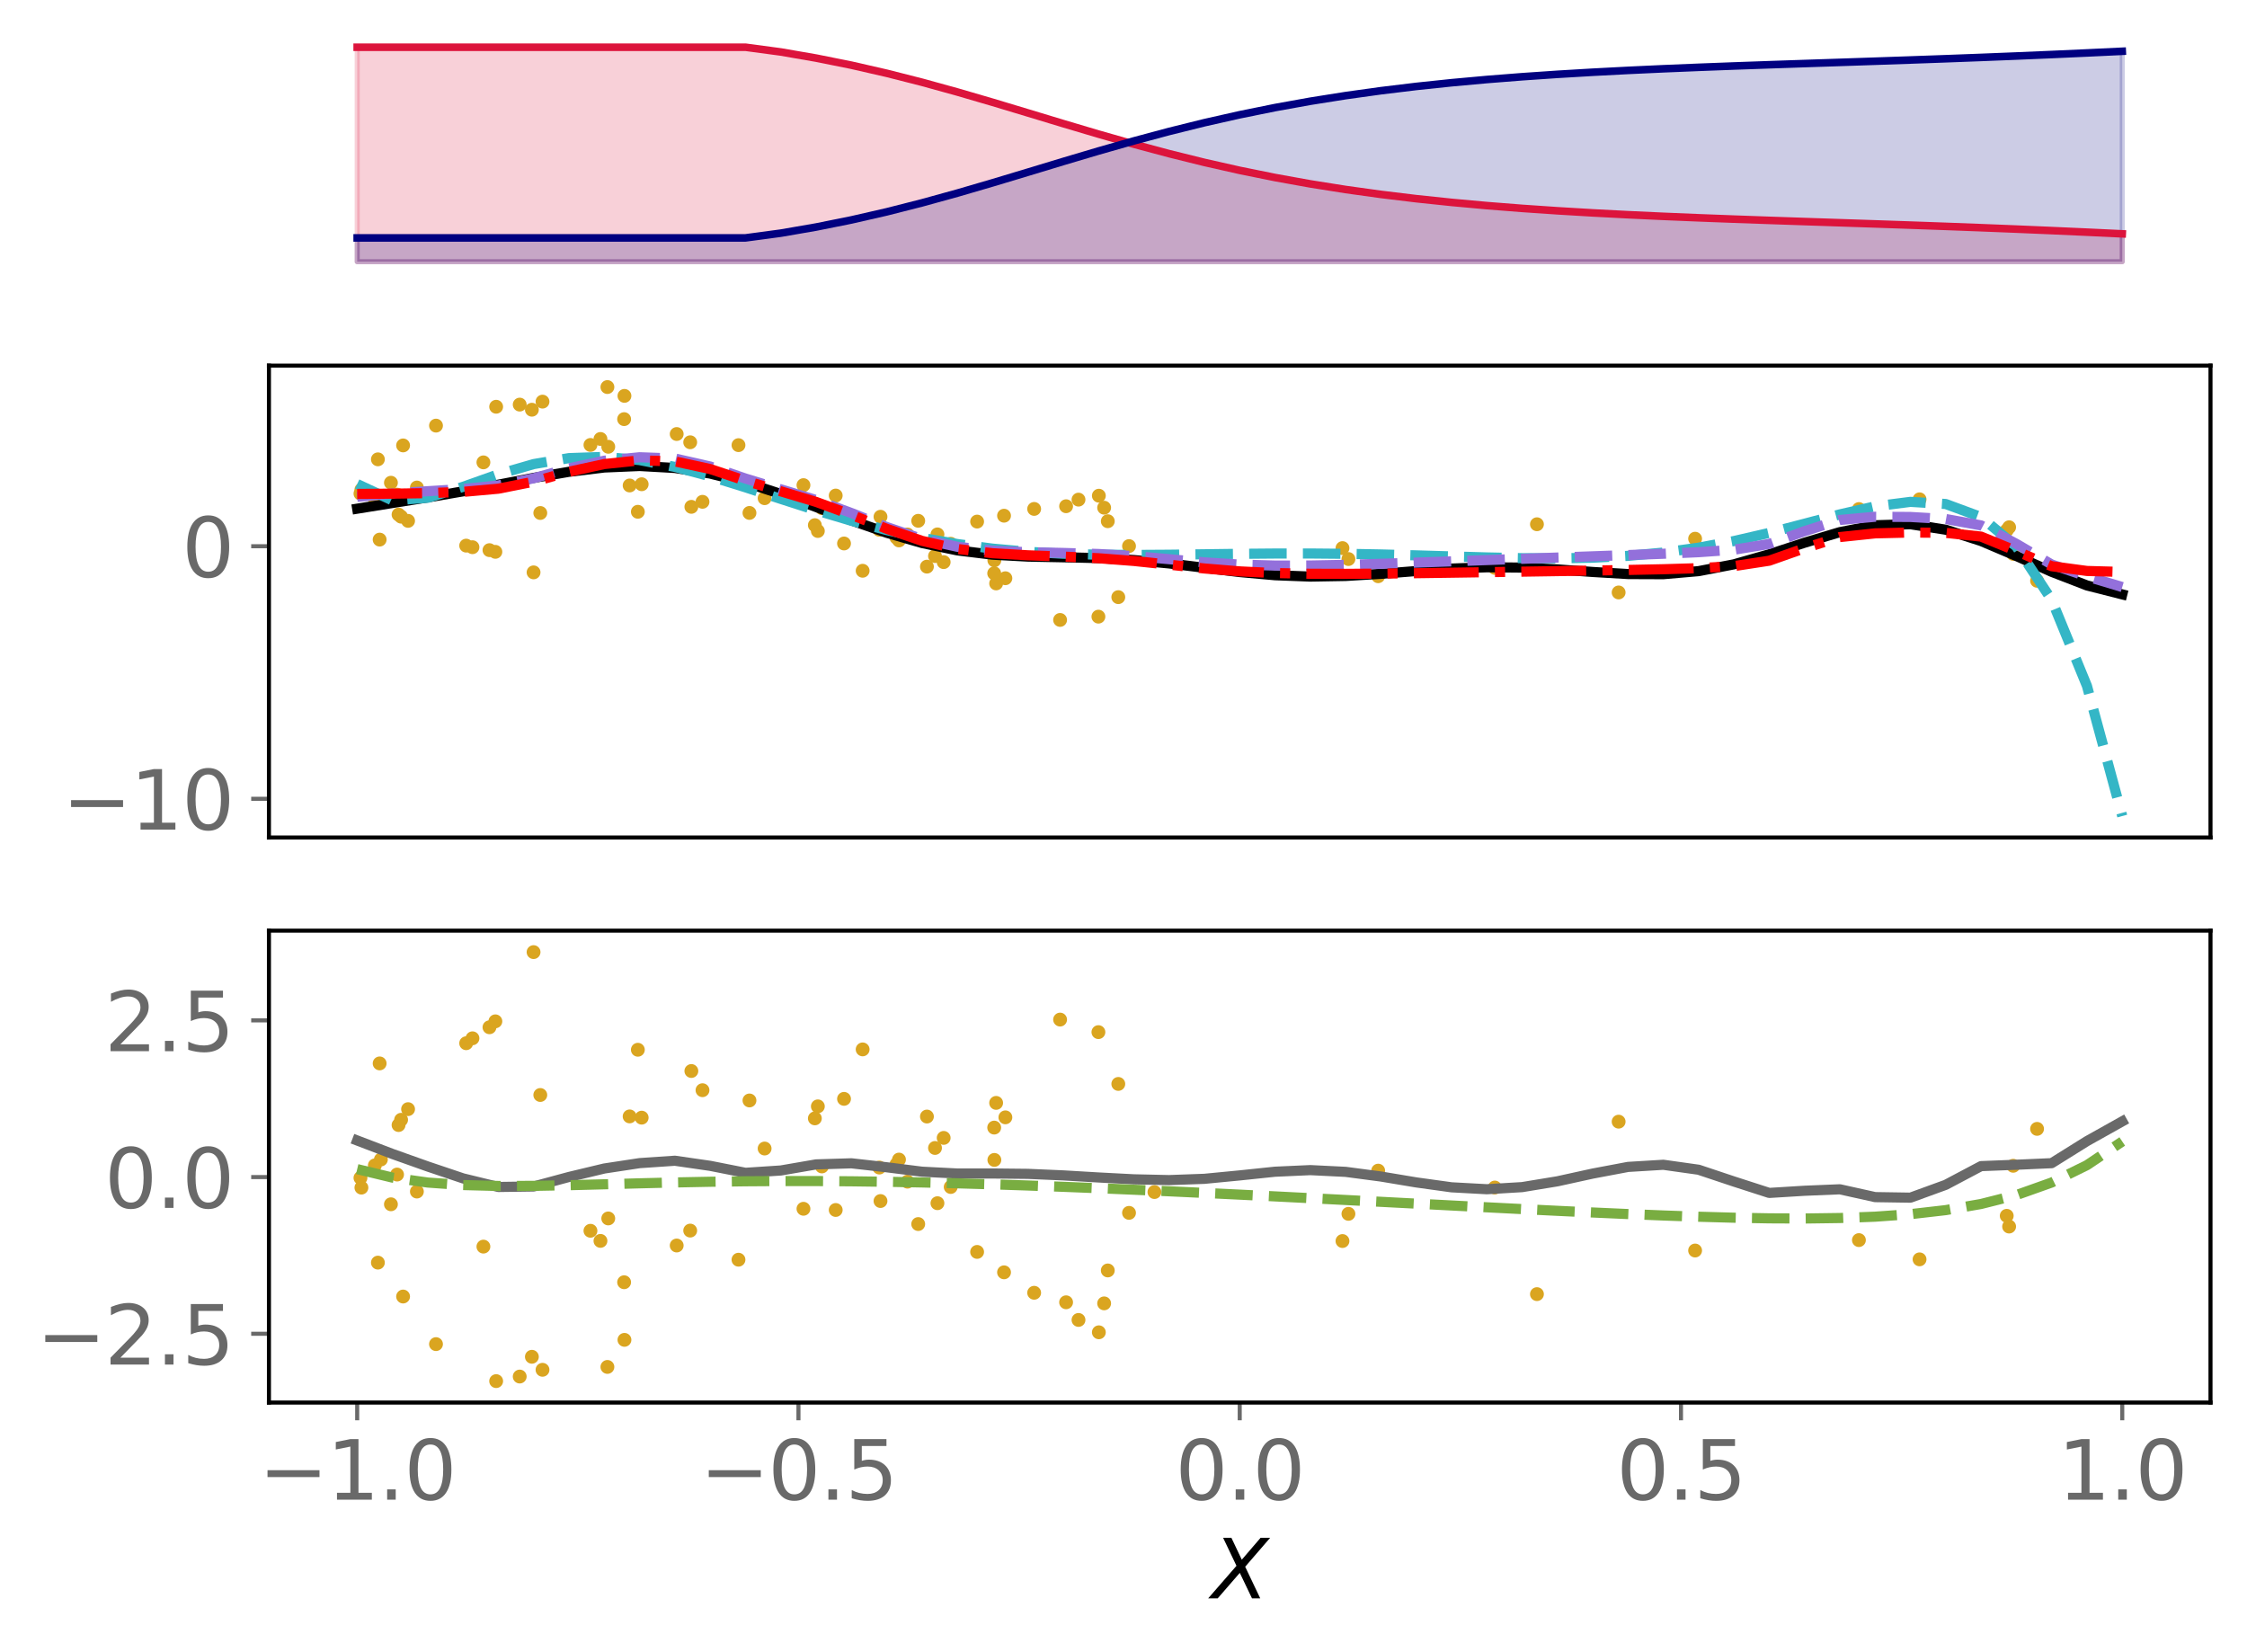 <?xml version="1.0" encoding="utf-8" standalone="no"?>
<!DOCTYPE svg PUBLIC "-//W3C//DTD SVG 1.1//EN"
  "http://www.w3.org/Graphics/SVG/1.1/DTD/svg11.dtd">
<svg xmlns:xlink="http://www.w3.org/1999/xlink" width="443.262pt" height="325.85pt" viewBox="0 0 443.262 325.85" xmlns="http://www.w3.org/2000/svg" version="1.1">
 <defs>
  <style type="text/css">*{stroke-linejoin: round; stroke-linecap: butt}</style>
 </defs>
 <g id="figure_1">
  <g id="patch_1">
   <path d="M 0 325.85 
L 443.262 325.85 
L 443.262 0 
L 0 0 
z
" style="fill: #ffffff"/>
  </g>
  <g id="axes_1">
   <g id="patch_2">
    <path d="M 53.053 53.745 
L 436.062 53.745 
L 436.062 7.2 
L 53.053 7.2 
z
" style="fill: #ffffff"/>
   </g>
   <g id="PolyCollection_1">
    <defs>
     <path id="m8ff9384290" d="M 70.462 -274.22 
L 70.462 -316.534 
L 77.426 -316.534 
L 84.39 -316.534 
L 91.353 -316.534 
L 98.317 -316.534 
L 105.281 -316.534 
L 112.245 -316.534 
L 119.209 -316.534 
L 126.173 -316.534 
L 133.136 -316.534 
L 140.1 -316.534 
L 147.064 -316.534 
L 154.028 -315.599 
L 160.992 -314.392 
L 167.956 -312.991 
L 174.919 -311.397 
L 181.883 -309.625 
L 188.847 -307.702 
L 195.811 -305.669 
L 202.775 -303.572 
L 209.738 -301.464 
L 216.702 -299.395 
L 223.666 -297.409 
L 230.63 -295.54 
L 237.594 -293.813 
L 244.558 -292.242 
L 251.521 -290.83 
L 258.485 -289.574 
L 265.449 -288.468 
L 272.413 -287.5 
L 279.377 -286.656 
L 286.34 -285.925 
L 293.304 -285.291 
L 300.268 -284.743 
L 307.232 -284.268 
L 314.196 -283.854 
L 321.159 -283.492 
L 328.123 -283.172 
L 335.087 -282.885 
L 342.051 -282.622 
L 349.015 -282.377 
L 355.979 -282.142 
L 362.942 -281.912 
L 369.906 -281.68 
L 376.87 -281.442 
L 383.834 -281.194 
L 390.798 -280.932 
L 397.762 -280.655 
L 404.725 -280.361 
L 411.689 -280.05 
L 418.653 -279.722 
L 418.653 -274.22 
L 418.653 -274.22 
L 411.689 -274.22 
L 404.725 -274.22 
L 397.762 -274.22 
L 390.798 -274.22 
L 383.834 -274.22 
L 376.87 -274.22 
L 369.906 -274.22 
L 362.942 -274.22 
L 355.979 -274.22 
L 349.015 -274.22 
L 342.051 -274.22 
L 335.087 -274.22 
L 328.123 -274.22 
L 321.159 -274.22 
L 314.196 -274.22 
L 307.232 -274.22 
L 300.268 -274.22 
L 293.304 -274.22 
L 286.34 -274.22 
L 279.377 -274.22 
L 272.413 -274.22 
L 265.449 -274.22 
L 258.485 -274.22 
L 251.521 -274.22 
L 244.558 -274.22 
L 237.594 -274.22 
L 230.63 -274.22 
L 223.666 -274.22 
L 216.702 -274.22 
L 209.738 -274.22 
L 202.775 -274.22 
L 195.811 -274.22 
L 188.847 -274.22 
L 181.883 -274.22 
L 174.919 -274.22 
L 167.956 -274.22 
L 160.992 -274.22 
L 154.028 -274.22 
L 147.064 -274.22 
L 140.1 -274.22 
L 133.136 -274.22 
L 126.173 -274.22 
L 119.209 -274.22 
L 112.245 -274.22 
L 105.281 -274.22 
L 98.317 -274.22 
L 91.353 -274.22 
L 84.39 -274.22 
L 77.426 -274.22 
L 70.462 -274.22 
z
" style="stroke: #dc143c; stroke-opacity: 0.2"/>
    </defs>
    <g clip-path="url(#p5bb8bd90bf)">
     <use xlink:href="#m8ff9384290" x="0" y="325.85" style="fill: #dc143c; fill-opacity: 0.2; stroke: #dc143c; stroke-opacity: 0.2"/>
    </g>
   </g>
   <g id="PolyCollection_2">
    <defs>
     <path id="m2c77cbaeab" d="M 70.462 -274.22 
L 70.462 -278.922 
L 77.426 -278.922 
L 84.39 -278.922 
L 91.353 -278.922 
L 98.317 -278.922 
L 105.281 -278.922 
L 112.245 -278.922 
L 119.209 -278.922 
L 126.173 -278.922 
L 133.136 -278.922 
L 140.1 -278.922 
L 147.064 -278.922 
L 154.028 -279.857 
L 160.992 -281.064 
L 167.956 -282.465 
L 174.919 -284.059 
L 181.883 -285.831 
L 188.847 -287.754 
L 195.811 -289.788 
L 202.775 -291.884 
L 209.738 -293.993 
L 216.702 -296.062 
L 223.666 -298.048 
L 230.63 -299.916 
L 237.594 -301.643 
L 244.558 -303.214 
L 251.521 -304.626 
L 258.485 -305.882 
L 265.449 -306.988 
L 272.413 -307.956 
L 279.377 -308.8 
L 286.34 -309.531 
L 293.304 -310.165 
L 300.268 -310.713 
L 307.232 -311.189 
L 314.196 -311.602 
L 321.159 -311.964 
L 328.123 -312.284 
L 335.087 -312.571 
L 342.051 -312.834 
L 349.015 -313.079 
L 355.979 -313.314 
L 362.942 -313.544 
L 369.906 -313.776 
L 376.87 -314.014 
L 383.834 -314.262 
L 390.798 -314.524 
L 397.762 -314.801 
L 404.725 -315.095 
L 411.689 -315.406 
L 418.653 -315.734 
L 418.653 -274.22 
L 418.653 -274.22 
L 411.689 -274.22 
L 404.725 -274.22 
L 397.762 -274.22 
L 390.798 -274.22 
L 383.834 -274.22 
L 376.87 -274.22 
L 369.906 -274.22 
L 362.942 -274.22 
L 355.979 -274.22 
L 349.015 -274.22 
L 342.051 -274.22 
L 335.087 -274.22 
L 328.123 -274.22 
L 321.159 -274.22 
L 314.196 -274.22 
L 307.232 -274.22 
L 300.268 -274.22 
L 293.304 -274.22 
L 286.34 -274.22 
L 279.377 -274.22 
L 272.413 -274.22 
L 265.449 -274.22 
L 258.485 -274.22 
L 251.521 -274.22 
L 244.558 -274.22 
L 237.594 -274.22 
L 230.63 -274.22 
L 223.666 -274.22 
L 216.702 -274.22 
L 209.738 -274.22 
L 202.775 -274.22 
L 195.811 -274.22 
L 188.847 -274.22 
L 181.883 -274.22 
L 174.919 -274.22 
L 167.956 -274.22 
L 160.992 -274.22 
L 154.028 -274.22 
L 147.064 -274.22 
L 140.1 -274.22 
L 133.136 -274.22 
L 126.173 -274.22 
L 119.209 -274.22 
L 112.245 -274.22 
L 105.281 -274.22 
L 98.317 -274.22 
L 91.353 -274.22 
L 84.39 -274.22 
L 77.426 -274.22 
L 70.462 -274.22 
z
" style="stroke: #000080; stroke-opacity: 0.2"/>
    </defs>
    <g clip-path="url(#p5bb8bd90bf)">
     <use xlink:href="#m2c77cbaeab" x="0" y="325.85" style="fill: #000080; fill-opacity: 0.2; stroke: #000080; stroke-opacity: 0.2"/>
    </g>
   </g>
   <g id="matplotlib.axis_1"/>
   <g id="matplotlib.axis_2"/>
   <g id="line2d_1">
    <path d="M 70.462 9.316 
L 77.426 9.316 
L 84.39 9.316 
L 91.353 9.316 
L 98.317 9.316 
L 105.281 9.316 
L 112.245 9.316 
L 119.209 9.316 
L 126.173 9.316 
L 133.136 9.316 
L 140.1 9.316 
L 147.064 9.316 
L 154.028 10.251 
L 160.992 11.458 
L 167.956 12.859 
L 174.919 14.453 
L 181.883 16.225 
L 188.847 18.148 
L 195.811 20.181 
L 202.775 22.278 
L 209.738 24.386 
L 216.702 26.455 
L 223.666 28.441 
L 230.63 30.31 
L 237.594 32.037 
L 244.558 33.608 
L 251.521 35.02 
L 258.485 36.276 
L 265.449 37.382 
L 272.413 38.35 
L 279.377 39.194 
L 286.34 39.925 
L 293.304 40.559 
L 300.268 41.107 
L 307.232 41.582 
L 314.196 41.996 
L 321.159 42.358 
L 328.123 42.678 
L 335.087 42.965 
L 342.051 43.228 
L 349.015 43.473 
L 355.979 43.708 
L 362.942 43.938 
L 369.906 44.17 
L 376.87 44.408 
L 383.834 44.656 
L 390.798 44.918 
L 397.762 45.195 
L 404.725 45.489 
L 411.689 45.8 
L 418.653 46.128 
" clip-path="url(#p5bb8bd90bf)" style="fill: none; stroke: #dc143c; stroke-width: 1.5; stroke-linecap: square"/>
   </g>
   <g id="line2d_2">
    <path d="M 70.462 46.928 
L 77.426 46.928 
L 84.39 46.928 
L 91.353 46.928 
L 98.317 46.928 
L 105.281 46.928 
L 112.245 46.928 
L 119.209 46.928 
L 126.173 46.928 
L 133.136 46.928 
L 140.1 46.928 
L 147.064 46.928 
L 154.028 45.993 
L 160.992 44.786 
L 167.956 43.385 
L 174.919 41.791 
L 181.883 40.019 
L 188.847 38.096 
L 195.811 36.062 
L 202.775 33.966 
L 209.738 31.857 
L 216.702 29.788 
L 223.666 27.802 
L 230.63 25.934 
L 237.594 24.207 
L 244.558 22.636 
L 251.521 21.224 
L 258.485 19.968 
L 265.449 18.862 
L 272.413 17.894 
L 279.377 17.05 
L 286.34 16.319 
L 293.304 15.685 
L 300.268 15.137 
L 307.232 14.661 
L 314.196 14.248 
L 321.159 13.886 
L 328.123 13.566 
L 335.087 13.279 
L 342.051 13.016 
L 349.015 12.771 
L 355.979 12.536 
L 362.942 12.306 
L 369.906 12.074 
L 376.87 11.836 
L 383.834 11.588 
L 390.798 11.326 
L 397.762 11.049 
L 404.725 10.755 
L 411.689 10.444 
L 418.653 10.116 
" clip-path="url(#p5bb8bd90bf)" style="fill: none; stroke: #000080; stroke-width: 1.5; stroke-linecap: square"/>
   </g>
  </g>
  <g id="axes_2">
   <g id="patch_3">
    <path d="M 53.053 165.213 
L 436.062 165.213 
L 436.062 72.122 
L 53.053 72.122 
z
" style="fill: #ffffff"/>
   </g>
   <g id="PathCollection_1">
    <defs>
     <path id="meb0b35f18a" d="M 0 0.866 
C 0.23 0.866 0.45 0.775 0.612 0.612 
C 0.775 0.45 0.866 0.23 0.866 0 
C 0.866 -0.23 0.775 -0.45 0.612 -0.612 
C 0.45 -0.775 0.23 -0.866 0 -0.866 
C -0.23 -0.866 -0.45 -0.775 -0.612 -0.612 
C -0.775 -0.45 -0.866 -0.23 -0.866 0 
C -0.866 0.23 -0.775 0.45 -0.612 0.612 
C -0.45 0.775 -0.23 0.866 0 0.866 
z
" style="stroke: #daa520"/>
    </defs>
    <g clip-path="url(#p7b80b38e03)">
     <use xlink:href="#meb0b35f18a" x="106.582" y="101.196" style="fill: #daa520; stroke: #daa520"/>
     <use xlink:href="#meb0b35f18a" x="161.336" y="104.748" style="fill: #daa520; stroke: #daa520"/>
     <use xlink:href="#meb0b35f18a" x="216.769" y="97.787" style="fill: #daa520; stroke: #daa520"/>
     <use xlink:href="#meb0b35f18a" x="378.667" y="98.499" style="fill: #daa520; stroke: #daa520"/>
     <use xlink:href="#meb0b35f18a" x="74.547" y="90.611" style="fill: #daa520; stroke: #daa520"/>
     <use xlink:href="#meb0b35f18a" x="186.155" y="110.887" style="fill: #daa520; stroke: #daa520"/>
     <use xlink:href="#meb0b35f18a" x="176.84" y="106.047" style="fill: #daa520; stroke: #daa520"/>
     <use xlink:href="#meb0b35f18a" x="77.117" y="95.227" style="fill: #daa520; stroke: #daa520"/>
     <use xlink:href="#meb0b35f18a" x="218.532" y="102.817" style="fill: #daa520; stroke: #daa520"/>
     <use xlink:href="#meb0b35f18a" x="105.256" y="112.91" style="fill: #daa520; stroke: #daa520"/>
     <use xlink:href="#meb0b35f18a" x="123.184" y="78.093" style="fill: #daa520; stroke: #daa520"/>
     <use xlink:href="#meb0b35f18a" x="198.329" y="114.068" style="fill: #daa520; stroke: #daa520"/>
     <use xlink:href="#meb0b35f18a" x="319.305" y="116.872" style="fill: #daa520; stroke: #daa520"/>
     <use xlink:href="#meb0b35f18a" x="173.693" y="101.939" style="fill: #daa520; stroke: #daa520"/>
     <use xlink:href="#meb0b35f18a" x="192.754" y="102.891" style="fill: #daa520; stroke: #daa520"/>
     <use xlink:href="#meb0b35f18a" x="182.854" y="111.78" style="fill: #daa520; stroke: #daa520"/>
     <use xlink:href="#meb0b35f18a" x="124.206" y="95.767" style="fill: #daa520; stroke: #daa520"/>
     <use xlink:href="#meb0b35f18a" x="217.812" y="100.151" style="fill: #daa520; stroke: #daa520"/>
     <use xlink:href="#meb0b35f18a" x="78.622" y="101.51" style="fill: #daa520; stroke: #daa520"/>
     <use xlink:href="#meb0b35f18a" x="138.581" y="98.992" style="fill: #daa520; stroke: #daa520"/>
     <use xlink:href="#meb0b35f18a" x="79.518" y="87.867" style="fill: #daa520; stroke: #daa520"/>
     <use xlink:href="#meb0b35f18a" x="220.606" y="117.797" style="fill: #daa520; stroke: #daa520"/>
     <use xlink:href="#meb0b35f18a" x="93.204" y="107.945" style="fill: #daa520; stroke: #daa520"/>
     <use xlink:href="#meb0b35f18a" x="104.923" y="80.824" style="fill: #daa520; stroke: #daa520"/>
     <use xlink:href="#meb0b35f18a" x="187.545" y="107.266" style="fill: #daa520; stroke: #daa520"/>
     <use xlink:href="#meb0b35f18a" x="162.134" y="100.241" style="fill: #daa520; stroke: #daa520"/>
     <use xlink:href="#meb0b35f18a" x="397.143" y="109.267" style="fill: #daa520; stroke: #daa520"/>
     <use xlink:href="#meb0b35f18a" x="86.009" y="83.961" style="fill: #daa520; stroke: #daa520"/>
     <use xlink:href="#meb0b35f18a" x="294.876" y="112.018" style="fill: #daa520; stroke: #daa520"/>
     <use xlink:href="#meb0b35f18a" x="116.477" y="87.772" style="fill: #daa520; stroke: #daa520"/>
     <use xlink:href="#meb0b35f18a" x="366.705" y="100.419" style="fill: #daa520; stroke: #daa520"/>
     <use xlink:href="#meb0b35f18a" x="150.834" y="98.277" style="fill: #daa520; stroke: #daa520"/>
     <use xlink:href="#meb0b35f18a" x="97.877" y="80.238" style="fill: #daa520; stroke: #daa520"/>
     <use xlink:href="#meb0b35f18a" x="75.138" y="98.805" style="fill: #daa520; stroke: #daa520"/>
     <use xlink:href="#meb0b35f18a" x="396.335" y="104.009" style="fill: #daa520; stroke: #daa520"/>
     <use xlink:href="#meb0b35f18a" x="266.003" y="110.279" style="fill: #daa520; stroke: #daa520"/>
     <use xlink:href="#meb0b35f18a" x="96.556" y="108.526" style="fill: #daa520; stroke: #daa520"/>
     <use xlink:href="#meb0b35f18a" x="170.172" y="112.593" style="fill: #daa520; stroke: #daa520"/>
     <use xlink:href="#meb0b35f18a" x="119.99" y="88.133" style="fill: #daa520; stroke: #daa520"/>
     <use xlink:href="#meb0b35f18a" x="118.451" y="86.594" style="fill: #daa520; stroke: #daa520"/>
     <use xlink:href="#meb0b35f18a" x="97.722" y="108.86" style="fill: #daa520; stroke: #daa520"/>
     <use xlink:href="#meb0b35f18a" x="102.522" y="79.815" style="fill: #daa520; stroke: #daa520"/>
     <use xlink:href="#meb0b35f18a" x="133.49" y="85.618" style="fill: #daa520; stroke: #daa520"/>
     <use xlink:href="#meb0b35f18a" x="82.239" y="96.173" style="fill: #daa520; stroke: #daa520"/>
     <use xlink:href="#meb0b35f18a" x="71.295" y="96.594" style="fill: #daa520; stroke: #daa520"/>
     <use xlink:href="#meb0b35f18a" x="79.125" y="101.923" style="fill: #daa520; stroke: #daa520"/>
     <use xlink:href="#meb0b35f18a" x="395.865" y="104.624" style="fill: #daa520; stroke: #daa520"/>
     <use xlink:href="#meb0b35f18a" x="184.928" y="105.418" style="fill: #daa520; stroke: #daa520"/>
     <use xlink:href="#meb0b35f18a" x="119.823" y="76.353" style="fill: #daa520; stroke: #daa520"/>
     <use xlink:href="#meb0b35f18a" x="136.384" y="99.982" style="fill: #daa520; stroke: #daa520"/>
     <use xlink:href="#meb0b35f18a" x="136.155" y="87.247" style="fill: #daa520; stroke: #daa520"/>
     <use xlink:href="#meb0b35f18a" x="196.123" y="113.098" style="fill: #daa520; stroke: #daa520"/>
     <use xlink:href="#meb0b35f18a" x="271.87" y="113.672" style="fill: #daa520; stroke: #daa520"/>
     <use xlink:href="#meb0b35f18a" x="73.943" y="98.344" style="fill: #daa520; stroke: #daa520"/>
     <use xlink:href="#meb0b35f18a" x="123.119" y="82.68" style="fill: #daa520; stroke: #daa520"/>
     <use xlink:href="#meb0b35f18a" x="166.499" y="107.21" style="fill: #daa520; stroke: #daa520"/>
     <use xlink:href="#meb0b35f18a" x="80.5" y="102.751" style="fill: #daa520; stroke: #daa520"/>
     <use xlink:href="#meb0b35f18a" x="334.391" y="106.269" style="fill: #daa520; stroke: #daa520"/>
     <use xlink:href="#meb0b35f18a" x="74.892" y="106.446" style="fill: #daa520; stroke: #daa520"/>
     <use xlink:href="#meb0b35f18a" x="145.68" y="87.812" style="fill: #daa520; stroke: #daa520"/>
     <use xlink:href="#meb0b35f18a" x="95.362" y="91.209" style="fill: #daa520; stroke: #daa520"/>
     <use xlink:href="#meb0b35f18a" x="126.583" y="95.526" style="fill: #daa520; stroke: #daa520"/>
     <use xlink:href="#meb0b35f18a" x="401.851" y="114.569" style="fill: #daa520; stroke: #daa520"/>
     <use xlink:href="#meb0b35f18a" x="177.341" y="106.608" style="fill: #daa520; stroke: #daa520"/>
     <use xlink:href="#meb0b35f18a" x="181.135" y="102.738" style="fill: #daa520; stroke: #daa520"/>
     <use xlink:href="#meb0b35f18a" x="160.745" y="103.598" style="fill: #daa520; stroke: #daa520"/>
     <use xlink:href="#meb0b35f18a" x="179.019" y="105.434" style="fill: #daa520; stroke: #daa520"/>
     <use xlink:href="#meb0b35f18a" x="78.325" y="97.578" style="fill: #daa520; stroke: #daa520"/>
     <use xlink:href="#meb0b35f18a" x="303.19" y="103.418" style="fill: #daa520; stroke: #daa520"/>
     <use xlink:href="#meb0b35f18a" x="184.448" y="109.695" style="fill: #daa520; stroke: #daa520"/>
     <use xlink:href="#meb0b35f18a" x="158.498" y="95.7" style="fill: #daa520; stroke: #daa520"/>
     <use xlink:href="#meb0b35f18a" x="222.721" y="107.725" style="fill: #daa520; stroke: #daa520"/>
     <use xlink:href="#meb0b35f18a" x="196.507" y="115.091" style="fill: #daa520; stroke: #daa520"/>
     <use xlink:href="#meb0b35f18a" x="164.859" y="97.755" style="fill: #daa520; stroke: #daa520"/>
     <use xlink:href="#meb0b35f18a" x="198.065" y="101.731" style="fill: #daa520; stroke: #daa520"/>
     <use xlink:href="#meb0b35f18a" x="107.02" y="79.228" style="fill: #daa520; stroke: #daa520"/>
     <use xlink:href="#meb0b35f18a" x="91.962" y="107.635" style="fill: #daa520; stroke: #daa520"/>
     <use xlink:href="#meb0b35f18a" x="209.123" y="122.294" style="fill: #daa520; stroke: #daa520"/>
     <use xlink:href="#meb0b35f18a" x="125.828" y="100.958" style="fill: #daa520; stroke: #daa520"/>
     <use xlink:href="#meb0b35f18a" x="216.682" y="121.645" style="fill: #daa520; stroke: #daa520"/>
     <use xlink:href="#meb0b35f18a" x="204.005" y="100.392" style="fill: #daa520; stroke: #daa520"/>
     <use xlink:href="#meb0b35f18a" x="196.155" y="110.531" style="fill: #daa520; stroke: #daa520"/>
     <use xlink:href="#meb0b35f18a" x="147.846" y="101.183" style="fill: #daa520; stroke: #daa520"/>
     <use xlink:href="#meb0b35f18a" x="264.828" y="108.121" style="fill: #daa520; stroke: #daa520"/>
     <use xlink:href="#meb0b35f18a" x="210.307" y="99.863" style="fill: #daa520; stroke: #daa520"/>
     <use xlink:href="#meb0b35f18a" x="71.107" y="97.37" style="fill: #daa520; stroke: #daa520"/>
     <use xlink:href="#meb0b35f18a" x="227.734" y="109.879" style="fill: #daa520; stroke: #daa520"/>
     <use xlink:href="#meb0b35f18a" x="173.462" y="104.511" style="fill: #daa520; stroke: #daa520"/>
     <use xlink:href="#meb0b35f18a" x="212.755" y="98.561" style="fill: #daa520; stroke: #daa520"/>
    </g>
   </g>
   <g id="matplotlib.axis_3"/>
   <g id="matplotlib.axis_4">
    <g id="ytick_1">
     <g id="line2d_3">
      <defs>
       <path id="m0d857220a9" d="M 0 0 
L -3.5 0 
" style="stroke: #696969; stroke-width: 0.8"/>
      </defs>
      <g>
       <use xlink:href="#m0d857220a9" x="53.053" y="157.577" style="fill: #696969; stroke: #696969; stroke-width: 0.8"/>
      </g>
     </g>
     <g id="text_1">
      <!-- −10 -->
      <g style="fill: #696969" transform="translate(12.285 163.656) scale(0.16 -0.16)">
       <defs>
        <path id="DejaVuSans-2212" d="M 678 2272 
L 4684 2272 
L 4684 1741 
L 678 1741 
L 678 2272 
z
" transform="scale(0.016)"/>
        <path id="DejaVuSans-31" d="M 794 531 
L 1825 531 
L 1825 4091 
L 703 3866 
L 703 4441 
L 1819 4666 
L 2450 4666 
L 2450 531 
L 3481 531 
L 3481 0 
L 794 0 
L 794 531 
z
" transform="scale(0.016)"/>
        <path id="DejaVuSans-30" d="M 2034 4250 
Q 1547 4250 1301 3770 
Q 1056 3291 1056 2328 
Q 1056 1369 1301 889 
Q 1547 409 2034 409 
Q 2525 409 2770 889 
Q 3016 1369 3016 2328 
Q 3016 3291 2770 3770 
Q 2525 4250 2034 4250 
z
M 2034 4750 
Q 2819 4750 3233 4129 
Q 3647 3509 3647 2328 
Q 3647 1150 3233 529 
Q 2819 -91 2034 -91 
Q 1250 -91 836 529 
Q 422 1150 422 2328 
Q 422 3509 836 4129 
Q 1250 4750 2034 4750 
z
" transform="scale(0.016)"/>
       </defs>
       <use xlink:href="#DejaVuSans-2212"/>
       <use xlink:href="#DejaVuSans-31" x="83.789"/>
       <use xlink:href="#DejaVuSans-30" x="147.412"/>
      </g>
     </g>
    </g>
    <g id="ytick_2">
     <g id="line2d_4">
      <g>
       <use xlink:href="#m0d857220a9" x="53.053" y="107.751" style="fill: #696969; stroke: #696969; stroke-width: 0.8"/>
      </g>
     </g>
     <g id="text_2">
      <!-- 0 -->
      <g style="fill: #696969" transform="translate(35.873 113.829) scale(0.16 -0.16)">
       <use xlink:href="#DejaVuSans-30"/>
      </g>
     </g>
    </g>
   </g>
   <g id="line2d_5">
    <path d="M 70.462 100.346 
L 77.426 99.224 
L 84.39 98.12 
L 91.353 96.925 
L 98.317 95.613 
L 105.281 94.271 
L 112.245 93.07 
L 119.209 92.223 
L 126.173 91.928 
L 133.136 92.315 
L 140.1 93.419 
L 147.064 95.178 
L 154.028 97.446 
L 160.992 100.019 
L 167.956 102.655 
L 174.919 105.098 
L 181.883 107.121 
L 188.847 108.572 
L 195.811 109.424 
L 202.775 109.798 
L 209.738 109.931 
L 216.702 110.091 
L 223.666 110.479 
L 230.63 111.149 
L 237.594 112.004 
L 244.558 112.849 
L 251.521 113.474 
L 258.485 113.74 
L 265.449 113.619 
L 272.413 113.199 
L 279.377 112.648 
L 286.34 112.162 
L 293.304 111.906 
L 300.268 111.969 
L 307.232 112.326 
L 314.196 112.831 
L 321.159 113.241 
L 328.123 113.268 
L 335.087 112.666 
L 342.051 111.325 
L 349.015 109.346 
L 355.979 107.062 
L 362.942 104.974 
L 369.906 103.62 
L 376.87 103.41 
L 383.834 104.495 
L 390.798 106.725 
L 397.762 109.682 
L 404.725 112.8 
L 411.689 115.489 
L 418.653 117.254 
" clip-path="url(#p7b80b38e03)" style="fill: none; stroke: #000000; stroke-width: 2; stroke-linecap: square"/>
   </g>
   <g id="line2d_6">
    <path d="M 70.462 95.488 
L 77.426 98.726 
L 84.39 98.201 
L 91.353 96.034 
L 98.317 93.56 
L 105.281 91.549 
L 112.245 90.371 
L 119.209 90.13 
L 126.173 90.761 
L 133.136 92.107 
L 140.1 93.967 
L 147.064 96.134 
L 154.028 98.418 
L 160.992 100.661 
L 167.956 102.74 
L 174.919 104.57 
L 181.883 106.103 
L 188.847 107.32 
L 195.811 108.227 
L 202.775 108.853 
L 209.738 109.236 
L 216.702 109.425 
L 223.666 109.472 
L 230.63 109.428 
L 237.594 109.341 
L 244.558 109.251 
L 251.521 109.193 
L 258.485 109.188 
L 265.449 109.248 
L 272.413 109.374 
L 279.377 109.554 
L 286.34 109.762 
L 293.304 109.962 
L 300.268 110.109 
L 307.232 110.146 
L 314.196 110.014 
L 321.159 109.651 
L 328.123 109.004 
L 335.087 108.035 
L 342.051 106.732 
L 349.015 105.127 
L 355.979 103.313 
L 362.942 101.47 
L 369.906 99.888 
L 376.87 99 
L 383.834 99.424 
L 390.798 101.996 
L 397.762 107.824 
L 404.725 118.33 
L 411.689 135.309 
L 418.653 160.981 
" clip-path="url(#p7b80b38e03)" style="fill: none; stroke-dasharray: 7.4,3.2; stroke-dashoffset: 0; stroke: #34b6c6; stroke-width: 2"/>
   </g>
   <g id="line2d_7">
    <path d="M 70.462 98.013 
L 77.426 97.357 
L 84.39 96.899 
L 91.353 96.464 
L 98.317 95.756 
L 105.281 94.346 
L 112.245 92.383 
L 119.209 90.884 
L 126.173 90.2 
L 133.136 90.446 
L 140.1 92.023 
L 147.064 94.403 
L 154.028 96.528 
L 160.992 98.64 
L 167.956 101.203 
L 174.919 103.967 
L 181.883 106.322 
L 188.847 107.864 
L 195.811 108.634 
L 202.775 108.936 
L 209.738 109.077 
L 216.702 109.283 
L 223.666 109.696 
L 230.63 110.308 
L 237.594 110.936 
L 244.558 111.376 
L 251.521 111.567 
L 258.485 111.558 
L 265.449 111.425 
L 272.413 111.223 
L 279.377 110.987 
L 286.34 110.737 
L 293.304 110.484 
L 300.268 110.233 
L 307.232 109.985 
L 314.196 109.741 
L 321.159 109.495 
L 328.123 109.237 
L 335.087 108.93 
L 342.051 108.443 
L 349.015 107.302 
L 355.979 104.783 
L 362.942 102.575 
L 369.906 101.942 
L 376.87 101.982 
L 383.834 102.383 
L 390.798 103.645 
L 397.762 107.281 
L 404.725 111.356 
L 411.689 113.71 
L 418.653 115.804 
" clip-path="url(#p7b80b38e03)" style="fill: none; stroke-dasharray: 7.4,3.2; stroke-dashoffset: 0; stroke: #9370db; stroke-width: 2"/>
   </g>
   <g id="line2d_8">
    <path d="M 70.462 97.437 
L 77.426 97.387 
L 84.39 97.281 
L 91.353 97.03 
L 98.317 96.401 
L 105.281 95.019 
L 112.245 93.061 
L 119.209 91.542 
L 126.173 90.819 
L 133.136 91.015 
L 140.1 92.526 
L 147.064 94.84 
L 154.028 96.923 
L 160.992 99.012 
L 167.956 101.56 
L 174.919 104.319 
L 181.883 106.695 
L 188.847 108.289 
L 195.811 109.139 
L 202.775 109.542 
L 209.738 109.796 
L 216.702 110.123 
L 223.666 110.657 
L 230.63 111.39 
L 237.594 112.143 
L 244.558 112.717 
L 251.521 113.048 
L 258.485 113.187 
L 265.449 113.205 
L 272.413 113.156 
L 279.377 113.073 
L 286.34 112.975 
L 293.304 112.872 
L 300.268 112.768 
L 307.232 112.662 
L 314.196 112.553 
L 321.159 112.433 
L 328.123 112.29 
L 335.087 112.083 
L 342.051 111.679 
L 349.015 110.607 
L 355.979 108.15 
L 362.942 105.946 
L 369.906 105.214 
L 376.87 105.047 
L 383.834 105.111 
L 390.798 105.854 
L 397.762 108.702 
L 404.725 111.695 
L 411.689 112.632 
L 418.653 112.826 
" clip-path="url(#p7b80b38e03)" style="fill: none; stroke-dasharray: 12.8,3.2,2,3.2; stroke-dashoffset: 0; stroke: #ff0000; stroke-width: 2"/>
   </g>
   <g id="patch_4">
    <path d="M 53.053 165.213 
L 53.053 72.122 
" style="fill: none; stroke: #000000; stroke-width: 0.8; stroke-linejoin: miter; stroke-linecap: square"/>
   </g>
   <g id="patch_5">
    <path d="M 436.062 165.213 
L 436.062 72.122 
" style="fill: none; stroke: #000000; stroke-width: 0.8; stroke-linejoin: miter; stroke-linecap: square"/>
   </g>
   <g id="patch_6">
    <path d="M 53.053 165.213 
L 436.062 165.213 
" style="fill: none; stroke: #000000; stroke-width: 0.8; stroke-linejoin: miter; stroke-linecap: square"/>
   </g>
   <g id="patch_7">
    <path d="M 53.053 72.122 
L 436.062 72.122 
" style="fill: none; stroke: #000000; stroke-width: 0.8; stroke-linejoin: miter; stroke-linecap: square"/>
   </g>
  </g>
  <g id="axes_3">
   <g id="patch_8">
    <path d="M 53.053 276.68 
L 436.062 276.68 
L 436.062 183.589 
L 53.053 183.589 
z
" style="fill: #ffffff"/>
   </g>
   <g id="PathCollection_2">
    <g clip-path="url(#p5c0f4aec9f)">
     <use xlink:href="#meb0b35f18a" x="106.582" y="216.006" style="fill: #daa520; stroke: #daa520"/>
     <use xlink:href="#meb0b35f18a" x="161.336" y="218.249" style="fill: #daa520; stroke: #daa520"/>
     <use xlink:href="#meb0b35f18a" x="216.769" y="262.819" style="fill: #daa520; stroke: #daa520"/>
     <use xlink:href="#meb0b35f18a" x="378.667" y="248.428" style="fill: #daa520; stroke: #daa520"/>
     <use xlink:href="#meb0b35f18a" x="74.547" y="249.075" style="fill: #daa520; stroke: #daa520"/>
     <use xlink:href="#meb0b35f18a" x="186.155" y="224.47" style="fill: #daa520; stroke: #daa520"/>
     <use xlink:href="#meb0b35f18a" x="176.84" y="229.691" style="fill: #daa520; stroke: #daa520"/>
     <use xlink:href="#meb0b35f18a" x="77.117" y="237.566" style="fill: #daa520; stroke: #daa520"/>
     <use xlink:href="#meb0b35f18a" x="218.532" y="250.618" style="fill: #daa520; stroke: #daa520"/>
     <use xlink:href="#meb0b35f18a" x="105.256" y="187.821" style="fill: #daa520; stroke: #daa520"/>
     <use xlink:href="#meb0b35f18a" x="123.184" y="264.31" style="fill: #daa520; stroke: #daa520"/>
     <use xlink:href="#meb0b35f18a" x="198.329" y="220.415" style="fill: #daa520; stroke: #daa520"/>
     <use xlink:href="#meb0b35f18a" x="319.305" y="221.267" style="fill: #daa520; stroke: #daa520"/>
     <use xlink:href="#meb0b35f18a" x="173.693" y="236.926" style="fill: #daa520; stroke: #daa520"/>
     <use xlink:href="#meb0b35f18a" x="192.754" y="246.962" style="fill: #daa520; stroke: #daa520"/>
     <use xlink:href="#meb0b35f18a" x="182.854" y="220.257" style="fill: #daa520; stroke: #daa520"/>
     <use xlink:href="#meb0b35f18a" x="124.206" y="220.23" style="fill: #daa520; stroke: #daa520"/>
     <use xlink:href="#meb0b35f18a" x="217.812" y="257.113" style="fill: #daa520; stroke: #daa520"/>
     <use xlink:href="#meb0b35f18a" x="78.622" y="221.935" style="fill: #daa520; stroke: #daa520"/>
     <use xlink:href="#meb0b35f18a" x="138.581" y="215.062" style="fill: #daa520; stroke: #daa520"/>
     <use xlink:href="#meb0b35f18a" x="79.518" y="255.763" style="fill: #daa520; stroke: #daa520"/>
     <use xlink:href="#meb0b35f18a" x="220.606" y="213.824" style="fill: #daa520; stroke: #daa520"/>
     <use xlink:href="#meb0b35f18a" x="93.204" y="204.824" style="fill: #daa520; stroke: #daa520"/>
     <use xlink:href="#meb0b35f18a" x="104.923" y="267.65" style="fill: #daa520; stroke: #daa520"/>
     <use xlink:href="#meb0b35f18a" x="187.545" y="234.154" style="fill: #daa520; stroke: #daa520"/>
     <use xlink:href="#meb0b35f18a" x="162.134" y="230.101" style="fill: #daa520; stroke: #daa520"/>
     <use xlink:href="#meb0b35f18a" x="397.143" y="229.971" style="fill: #daa520; stroke: #daa520"/>
     <use xlink:href="#meb0b35f18a" x="86.009" y="265.152" style="fill: #daa520; stroke: #daa520"/>
     <use xlink:href="#meb0b35f18a" x="294.876" y="234.26" style="fill: #daa520; stroke: #daa520"/>
     <use xlink:href="#meb0b35f18a" x="116.477" y="242.793" style="fill: #daa520; stroke: #daa520"/>
     <use xlink:href="#meb0b35f18a" x="366.705" y="244.631" style="fill: #daa520; stroke: #daa520"/>
     <use xlink:href="#meb0b35f18a" x="150.834" y="226.568" style="fill: #daa520; stroke: #daa520"/>
     <use xlink:href="#meb0b35f18a" x="97.877" y="272.449" style="fill: #daa520; stroke: #daa520"/>
     <use xlink:href="#meb0b35f18a" x="75.138" y="228.732" style="fill: #daa520; stroke: #daa520"/>
     <use xlink:href="#meb0b35f18a" x="396.335" y="241.959" style="fill: #daa520; stroke: #daa520"/>
     <use xlink:href="#meb0b35f18a" x="266.003" y="239.452" style="fill: #daa520; stroke: #daa520"/>
     <use xlink:href="#meb0b35f18a" x="96.556" y="202.646" style="fill: #daa520; stroke: #daa520"/>
     <use xlink:href="#meb0b35f18a" x="170.172" y="207.012" style="fill: #daa520; stroke: #daa520"/>
     <use xlink:href="#meb0b35f18a" x="119.99" y="240.359" style="fill: #daa520; stroke: #daa520"/>
     <use xlink:href="#meb0b35f18a" x="118.451" y="244.787" style="fill: #daa520; stroke: #daa520"/>
     <use xlink:href="#meb0b35f18a" x="97.722" y="201.476" style="fill: #daa520; stroke: #daa520"/>
     <use xlink:href="#meb0b35f18a" x="102.522" y="271.548" style="fill: #daa520; stroke: #daa520"/>
     <use xlink:href="#meb0b35f18a" x="133.49" y="245.697" style="fill: #daa520; stroke: #daa520"/>
     <use xlink:href="#meb0b35f18a" x="82.239" y="235.054" style="fill: #daa520; stroke: #daa520"/>
     <use xlink:href="#meb0b35f18a" x="71.295" y="234.279" style="fill: #daa520; stroke: #daa520"/>
     <use xlink:href="#meb0b35f18a" x="79.125" y="220.897" style="fill: #daa520; stroke: #daa520"/>
     <use xlink:href="#meb0b35f18a" x="395.865" y="239.842" style="fill: #daa520; stroke: #daa520"/>
     <use xlink:href="#meb0b35f18a" x="184.928" y="237.352" style="fill: #daa520; stroke: #daa520"/>
     <use xlink:href="#meb0b35f18a" x="119.823" y="269.651" style="fill: #daa520; stroke: #daa520"/>
     <use xlink:href="#meb0b35f18a" x="136.384" y="211.274" style="fill: #daa520; stroke: #daa520"/>
     <use xlink:href="#meb0b35f18a" x="136.155" y="242.755" style="fill: #daa520; stroke: #daa520"/>
     <use xlink:href="#meb0b35f18a" x="196.123" y="222.437" style="fill: #daa520; stroke: #daa520"/>
     <use xlink:href="#meb0b35f18a" x="271.87" y="230.929" style="fill: #daa520; stroke: #daa520"/>
     <use xlink:href="#meb0b35f18a" x="73.943" y="229.897" style="fill: #daa520; stroke: #daa520"/>
     <use xlink:href="#meb0b35f18a" x="123.119" y="252.943" style="fill: #daa520; stroke: #daa520"/>
     <use xlink:href="#meb0b35f18a" x="166.499" y="216.769" style="fill: #daa520; stroke: #daa520"/>
     <use xlink:href="#meb0b35f18a" x="80.5" y="218.799" style="fill: #daa520; stroke: #daa520"/>
     <use xlink:href="#meb0b35f18a" x="334.391" y="246.688" style="fill: #daa520; stroke: #daa520"/>
     <use xlink:href="#meb0b35f18a" x="74.892" y="209.776" style="fill: #daa520; stroke: #daa520"/>
     <use xlink:href="#meb0b35f18a" x="145.68" y="248.498" style="fill: #daa520; stroke: #daa520"/>
     <use xlink:href="#meb0b35f18a" x="95.362" y="245.917" style="fill: #daa520; stroke: #daa520"/>
     <use xlink:href="#meb0b35f18a" x="126.583" y="220.476" style="fill: #daa520; stroke: #daa520"/>
     <use xlink:href="#meb0b35f18a" x="401.851" y="222.69" style="fill: #daa520; stroke: #daa520"/>
     <use xlink:href="#meb0b35f18a" x="177.341" y="228.748" style="fill: #daa520; stroke: #daa520"/>
     <use xlink:href="#meb0b35f18a" x="181.135" y="241.466" style="fill: #daa520; stroke: #daa520"/>
     <use xlink:href="#meb0b35f18a" x="160.745" y="220.618" style="fill: #daa520; stroke: #daa520"/>
     <use xlink:href="#meb0b35f18a" x="179.019" y="233.103" style="fill: #daa520; stroke: #daa520"/>
     <use xlink:href="#meb0b35f18a" x="78.325" y="231.702" style="fill: #daa520; stroke: #daa520"/>
     <use xlink:href="#meb0b35f18a" x="303.19" y="255.289" style="fill: #daa520; stroke: #daa520"/>
     <use xlink:href="#meb0b35f18a" x="184.448" y="226.455" style="fill: #daa520; stroke: #daa520"/>
     <use xlink:href="#meb0b35f18a" x="158.498" y="238.454" style="fill: #daa520; stroke: #daa520"/>
     <use xlink:href="#meb0b35f18a" x="222.721" y="239.259" style="fill: #daa520; stroke: #daa520"/>
     <use xlink:href="#meb0b35f18a" x="196.507" y="217.564" style="fill: #daa520; stroke: #daa520"/>
     <use xlink:href="#meb0b35f18a" x="164.859" y="238.69" style="fill: #daa520; stroke: #daa520"/>
     <use xlink:href="#meb0b35f18a" x="198.065" y="250.988" style="fill: #daa520; stroke: #daa520"/>
     <use xlink:href="#meb0b35f18a" x="107.02" y="270.217" style="fill: #daa520; stroke: #daa520"/>
     <use xlink:href="#meb0b35f18a" x="91.962" y="205.796" style="fill: #daa520; stroke: #daa520"/>
     <use xlink:href="#meb0b35f18a" x="209.123" y="201.131" style="fill: #daa520; stroke: #daa520"/>
     <use xlink:href="#meb0b35f18a" x="125.828" y="207.083" style="fill: #daa520; stroke: #daa520"/>
     <use xlink:href="#meb0b35f18a" x="216.682" y="203.605" style="fill: #daa520; stroke: #daa520"/>
     <use xlink:href="#meb0b35f18a" x="204.005" y="255.023" style="fill: #daa520; stroke: #daa520"/>
     <use xlink:href="#meb0b35f18a" x="196.155" y="228.814" style="fill: #daa520; stroke: #daa520"/>
     <use xlink:href="#meb0b35f18a" x="147.846" y="217.086" style="fill: #daa520; stroke: #daa520"/>
     <use xlink:href="#meb0b35f18a" x="264.828" y="244.817" style="fill: #daa520; stroke: #daa520"/>
     <use xlink:href="#meb0b35f18a" x="210.307" y="256.9" style="fill: #daa520; stroke: #daa520"/>
     <use xlink:href="#meb0b35f18a" x="71.107" y="232.356" style="fill: #daa520; stroke: #daa520"/>
     <use xlink:href="#meb0b35f18a" x="227.734" y="235.152" style="fill: #daa520; stroke: #daa520"/>
     <use xlink:href="#meb0b35f18a" x="173.462" y="230.318" style="fill: #daa520; stroke: #daa520"/>
     <use xlink:href="#meb0b35f18a" x="212.755" y="260.381" style="fill: #daa520; stroke: #daa520"/>
    </g>
   </g>
   <g id="matplotlib.axis_5">
    <g id="xtick_1">
     <g id="line2d_9">
      <defs>
       <path id="m59d90b6e7a" d="M 0 0 
L 0 3.5 
" style="stroke: #696969; stroke-width: 0.8"/>
      </defs>
      <g>
       <use xlink:href="#m59d90b6e7a" x="70.462" y="276.68" style="fill: #696969; stroke: #696969; stroke-width: 0.8"/>
      </g>
     </g>
     <g id="text_3">
      <!-- −1.0 -->
      <g style="fill: #696969" transform="translate(51.036 295.837) scale(0.16 -0.16)">
       <defs>
        <path id="DejaVuSans-2e" d="M 684 794 
L 1344 794 
L 1344 0 
L 684 0 
L 684 794 
z
" transform="scale(0.016)"/>
       </defs>
       <use xlink:href="#DejaVuSans-2212"/>
       <use xlink:href="#DejaVuSans-31" x="83.789"/>
       <use xlink:href="#DejaVuSans-2e" x="147.412"/>
       <use xlink:href="#DejaVuSans-30" x="179.199"/>
      </g>
     </g>
    </g>
    <g id="xtick_2">
     <g id="line2d_10">
      <g>
       <use xlink:href="#m59d90b6e7a" x="157.51" y="276.68" style="fill: #696969; stroke: #696969; stroke-width: 0.8"/>
      </g>
     </g>
     <g id="text_4">
      <!-- −0.5 -->
      <g style="fill: #696969" transform="translate(138.084 295.837) scale(0.16 -0.16)">
       <defs>
        <path id="DejaVuSans-35" d="M 691 4666 
L 3169 4666 
L 3169 4134 
L 1269 4134 
L 1269 2991 
Q 1406 3038 1543 3061 
Q 1681 3084 1819 3084 
Q 2600 3084 3056 2656 
Q 3513 2228 3513 1497 
Q 3513 744 3044 326 
Q 2575 -91 1722 -91 
Q 1428 -91 1123 -41 
Q 819 9 494 109 
L 494 744 
Q 775 591 1075 516 
Q 1375 441 1709 441 
Q 2250 441 2565 725 
Q 2881 1009 2881 1497 
Q 2881 1984 2565 2268 
Q 2250 2553 1709 2553 
Q 1456 2553 1204 2497 
Q 953 2441 691 2322 
L 691 4666 
z
" transform="scale(0.016)"/>
       </defs>
       <use xlink:href="#DejaVuSans-2212"/>
       <use xlink:href="#DejaVuSans-30" x="83.789"/>
       <use xlink:href="#DejaVuSans-2e" x="147.412"/>
       <use xlink:href="#DejaVuSans-35" x="179.199"/>
      </g>
     </g>
    </g>
    <g id="xtick_3">
     <g id="line2d_11">
      <g>
       <use xlink:href="#m59d90b6e7a" x="244.558" y="276.68" style="fill: #696969; stroke: #696969; stroke-width: 0.8"/>
      </g>
     </g>
     <g id="text_5">
      <!-- 0.0 -->
      <g style="fill: #696969" transform="translate(231.835 295.837) scale(0.16 -0.16)">
       <use xlink:href="#DejaVuSans-30"/>
       <use xlink:href="#DejaVuSans-2e" x="63.623"/>
       <use xlink:href="#DejaVuSans-30" x="95.41"/>
      </g>
     </g>
    </g>
    <g id="xtick_4">
     <g id="line2d_12">
      <g>
       <use xlink:href="#m59d90b6e7a" x="331.605" y="276.68" style="fill: #696969; stroke: #696969; stroke-width: 0.8"/>
      </g>
     </g>
     <g id="text_6">
      <!-- 0.5 -->
      <g style="fill: #696969" transform="translate(318.883 295.837) scale(0.16 -0.16)">
       <use xlink:href="#DejaVuSans-30"/>
       <use xlink:href="#DejaVuSans-2e" x="63.623"/>
       <use xlink:href="#DejaVuSans-35" x="95.41"/>
      </g>
     </g>
    </g>
    <g id="xtick_5">
     <g id="line2d_13">
      <g>
       <use xlink:href="#m59d90b6e7a" x="418.653" y="276.68" style="fill: #696969; stroke: #696969; stroke-width: 0.8"/>
      </g>
     </g>
     <g id="text_7">
      <!-- 1.0 -->
      <g style="fill: #696969" transform="translate(405.93 295.837) scale(0.16 -0.16)">
       <use xlink:href="#DejaVuSans-31"/>
       <use xlink:href="#DejaVuSans-2e" x="63.623"/>
       <use xlink:href="#DejaVuSans-30" x="95.41"/>
      </g>
     </g>
    </g>
    <g id="text_8">
     <!-- $X$ -->
     <g transform="translate(239.037 315.322) scale(0.16 -0.16)">
      <defs>
       <path id="DejaVuSans-Oblique-58" d="M 878 4666 
L 1516 4666 
L 2316 2981 
L 3763 4666 
L 4500 4666 
L 2578 2438 
L 3738 0 
L 3103 0 
L 2163 1966 
L 459 0 
L -275 0 
L 1906 2509 
L 878 4666 
z
" transform="scale(0.016)"/>
      </defs>
      <use xlink:href="#DejaVuSans-Oblique-58" transform="translate(0 0.094)"/>
     </g>
    </g>
   </g>
   <g id="matplotlib.axis_6">
    <g id="ytick_3">
     <g id="line2d_14">
      <g>
       <use xlink:href="#m0d857220a9" x="53.053" y="263.108" style="fill: #696969; stroke: #696969; stroke-width: 0.8"/>
      </g>
     </g>
     <g id="text_9">
      <!-- −2.5 -->
      <g style="fill: #696969" transform="translate(7.2 269.187) scale(0.16 -0.16)">
       <defs>
        <path id="DejaVuSans-32" d="M 1228 531 
L 3431 531 
L 3431 0 
L 469 0 
L 469 531 
Q 828 903 1448 1529 
Q 2069 2156 2228 2338 
Q 2531 2678 2651 2914 
Q 2772 3150 2772 3378 
Q 2772 3750 2511 3984 
Q 2250 4219 1831 4219 
Q 1534 4219 1204 4116 
Q 875 4013 500 3803 
L 500 4441 
Q 881 4594 1212 4672 
Q 1544 4750 1819 4750 
Q 2544 4750 2975 4387 
Q 3406 4025 3406 3419 
Q 3406 3131 3298 2873 
Q 3191 2616 2906 2266 
Q 2828 2175 2409 1742 
Q 1991 1309 1228 531 
z
" transform="scale(0.016)"/>
       </defs>
       <use xlink:href="#DejaVuSans-2212"/>
       <use xlink:href="#DejaVuSans-32" x="83.789"/>
       <use xlink:href="#DejaVuSans-2e" x="147.412"/>
       <use xlink:href="#DejaVuSans-35" x="179.199"/>
      </g>
     </g>
    </g>
    <g id="ytick_4">
     <g id="line2d_15">
      <g>
       <use xlink:href="#m0d857220a9" x="53.053" y="232.198" style="fill: #696969; stroke: #696969; stroke-width: 0.8"/>
      </g>
     </g>
     <g id="text_10">
      <!-- 0.0 -->
      <g style="fill: #696969" transform="translate(20.608 238.277) scale(0.16 -0.16)">
       <use xlink:href="#DejaVuSans-30"/>
       <use xlink:href="#DejaVuSans-2e" x="63.623"/>
       <use xlink:href="#DejaVuSans-30" x="95.41"/>
      </g>
     </g>
    </g>
    <g id="ytick_5">
     <g id="line2d_16">
      <g>
       <use xlink:href="#m0d857220a9" x="53.053" y="201.288" style="fill: #696969; stroke: #696969; stroke-width: 0.8"/>
      </g>
     </g>
     <g id="text_11">
      <!-- 2.5 -->
      <g style="fill: #696969" transform="translate(20.608 207.367) scale(0.16 -0.16)">
       <use xlink:href="#DejaVuSans-32"/>
       <use xlink:href="#DejaVuSans-2e" x="63.623"/>
       <use xlink:href="#DejaVuSans-35" x="95.41"/>
      </g>
     </g>
    </g>
   </g>
   <g id="line2d_17">
    <path d="M 70.462 224.981 
L 77.426 227.641 
L 84.39 230.116 
L 91.353 232.459 
L 98.317 234.152 
L 105.281 234.055 
L 112.245 232.176 
L 119.209 230.507 
L 126.173 229.448 
L 133.136 228.974 
L 140.1 229.983 
L 147.064 231.36 
L 154.028 230.9 
L 160.992 229.698 
L 167.956 229.482 
L 174.919 230.265 
L 181.883 231.139 
L 188.847 231.496 
L 195.811 231.492 
L 202.775 231.564 
L 209.738 231.865 
L 216.702 232.276 
L 223.666 232.64 
L 230.63 232.796 
L 237.594 232.542 
L 244.558 231.87 
L 251.521 231.141 
L 258.485 230.826 
L 265.449 231.169 
L 272.413 232.089 
L 279.377 233.252 
L 286.34 234.217 
L 293.304 234.595 
L 300.268 234.18 
L 307.232 233.033 
L 314.196 231.508 
L 321.159 230.195 
L 328.123 229.771 
L 335.087 230.751 
L 342.051 233.077 
L 349.015 235.326 
L 355.979 234.898 
L 362.942 234.608 
L 369.906 236.152 
L 376.87 236.26 
L 383.834 233.725 
L 390.798 230.037 
L 397.762 229.766 
L 404.725 229.456 
L 411.689 225.11 
L 418.653 221.211 
" clip-path="url(#p5c0f4aec9f)" style="fill: none; stroke: #696969; stroke-width: 2; stroke-linecap: square"/>
   </g>
   <g id="line2d_18">
    <path d="M 70.462 230.629 
L 77.426 232.305 
L 84.39 233.28 
L 91.353 233.774 
L 98.317 233.952 
L 105.281 233.932 
L 112.245 233.802 
L 119.209 233.621 
L 126.173 233.431 
L 133.136 233.259 
L 140.1 233.122 
L 147.064 233.028 
L 154.028 232.982 
L 160.992 232.984 
L 167.956 233.033 
L 174.919 233.126 
L 181.883 233.26 
L 188.847 233.429 
L 195.811 233.631 
L 202.775 233.862 
L 209.738 234.117 
L 216.702 234.394 
L 223.666 234.69 
L 230.63 235.001 
L 237.594 235.327 
L 244.558 235.663 
L 251.521 236.008 
L 258.485 236.361 
L 265.449 236.718 
L 272.413 237.079 
L 279.377 237.441 
L 286.34 237.803 
L 293.304 238.161 
L 300.268 238.513 
L 307.232 238.856 
L 314.196 239.185 
L 321.159 239.494 
L 328.123 239.776 
L 335.087 240.02 
L 342.051 240.214 
L 349.015 240.339 
L 355.979 240.371 
L 362.942 240.276 
L 369.906 240.012 
L 376.87 239.519 
L 383.834 238.718 
L 390.798 237.508 
L 397.762 235.753 
L 404.725 233.275 
L 411.689 229.848 
L 418.653 225.175 
" clip-path="url(#p5c0f4aec9f)" style="fill: none; stroke-dasharray: 7.4,3.2; stroke-dashoffset: 0; stroke: #79ad41; stroke-width: 2"/>
   </g>
   <g id="patch_9">
    <path d="M 53.053 276.68 
L 53.053 183.589 
" style="fill: none; stroke: #000000; stroke-width: 0.8; stroke-linejoin: miter; stroke-linecap: square"/>
   </g>
   <g id="patch_10">
    <path d="M 436.062 276.68 
L 436.062 183.589 
" style="fill: none; stroke: #000000; stroke-width: 0.8; stroke-linejoin: miter; stroke-linecap: square"/>
   </g>
   <g id="patch_11">
    <path d="M 53.053 276.68 
L 436.062 276.68 
" style="fill: none; stroke: #000000; stroke-width: 0.8; stroke-linejoin: miter; stroke-linecap: square"/>
   </g>
   <g id="patch_12">
    <path d="M 53.053 183.589 
L 436.062 183.589 
" style="fill: none; stroke: #000000; stroke-width: 0.8; stroke-linejoin: miter; stroke-linecap: square"/>
   </g>
  </g>
 </g>
 <defs>
  <clipPath id="p5bb8bd90bf">
   <rect x="53.053" y="7.2" width="383.01" height="46.545"/>
  </clipPath>
  <clipPath id="p7b80b38e03">
   <rect x="53.053" y="72.122" width="383.01" height="93.091"/>
  </clipPath>
  <clipPath id="p5c0f4aec9f">
   <rect x="53.053" y="183.589" width="383.01" height="93.091"/>
  </clipPath>
 </defs>
</svg>
